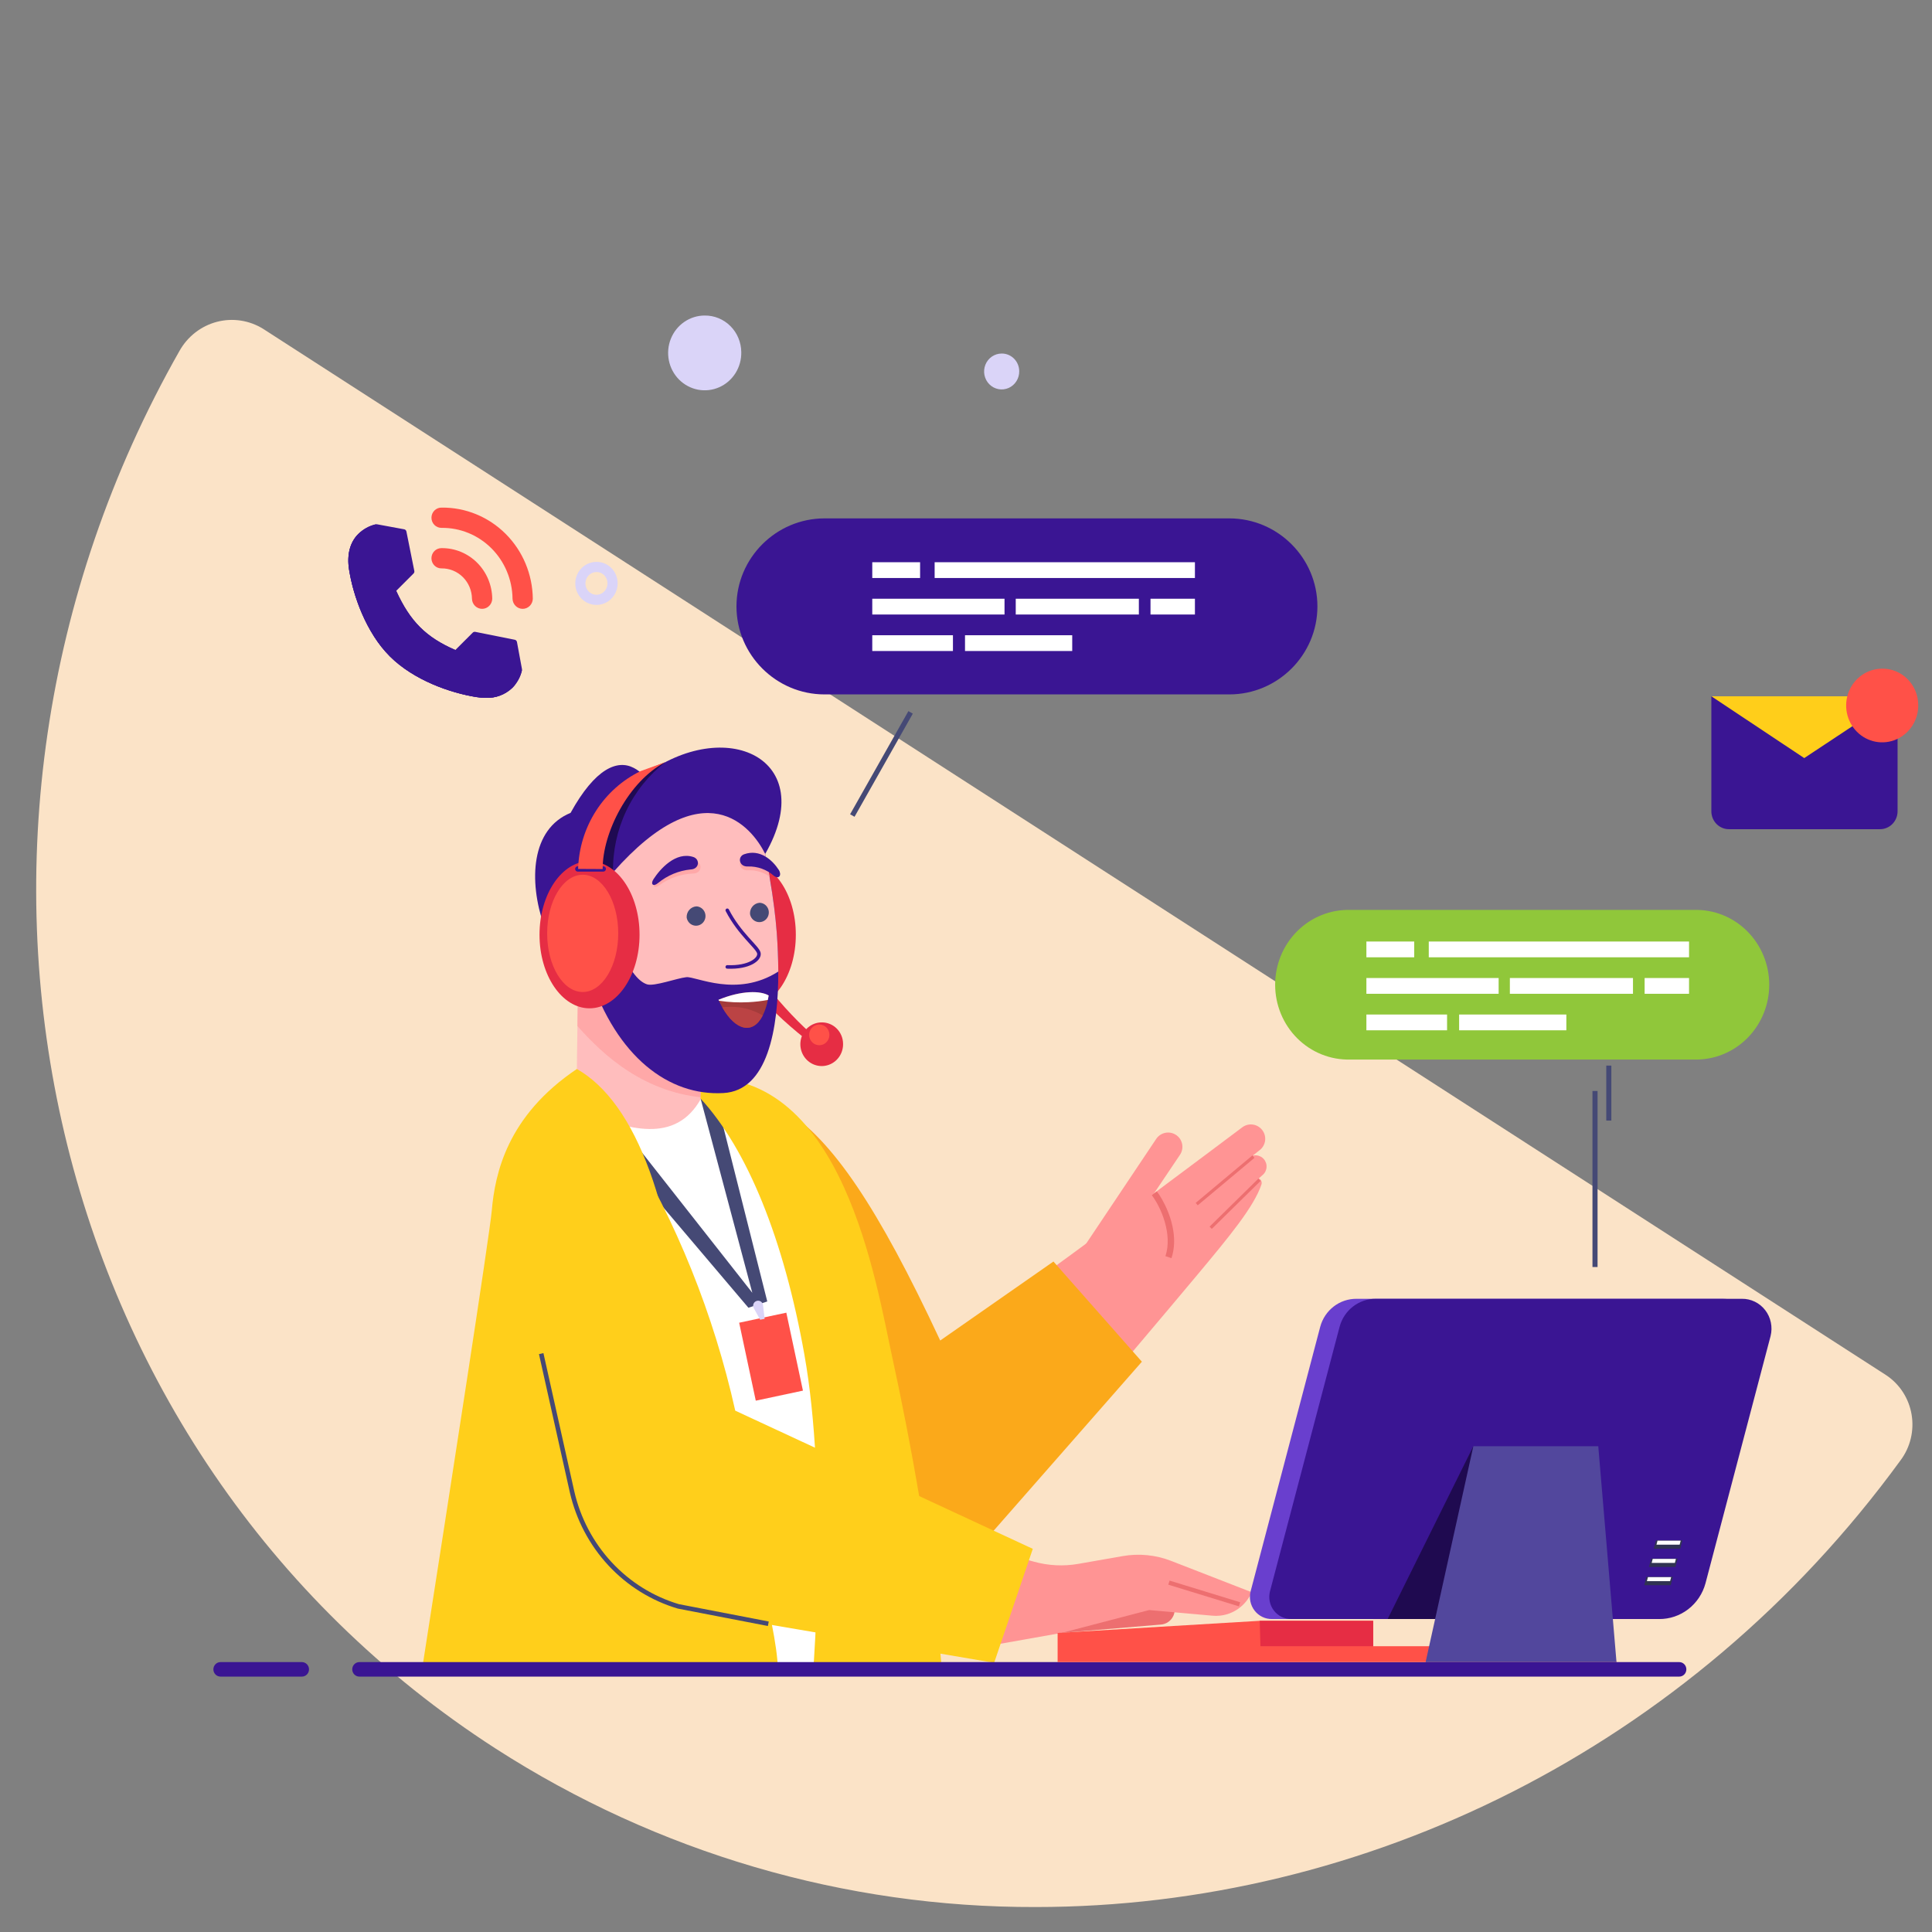 <svg width="380" height="380" viewBox="0 0 380 380" fill="none" xmlns="http://www.w3.org/2000/svg">
    <rect x="0" y="0" width="380" height="380" fill="#808080" stroke="none"/>
    <g clip-path="url(#clip0_1254_39885)">
        <path d="M97.505 343.935C7.264 285.76 -19.152 164.866 35.312 69.001C36.102 67.6 37.157 66.374 38.417 65.396C39.677 64.418 41.115 63.707 42.647 63.304C44.179 62.902 45.775 62.816 47.34 63.053C48.905 63.29 50.408 63.843 51.76 64.682L370.97 270.469C372.284 271.335 373.408 272.47 374.271 273.802C375.135 275.135 375.718 276.636 375.985 278.21C376.252 279.785 376.197 281.399 375.823 282.951C375.449 284.502 374.765 285.958 373.813 287.226C332.41 344.026 268.203 375.093 203.71 375.089C166.136 375.198 129.304 364.394 97.505 343.935Z"
              fill="#FBE3C7"/>
        <mask id="mask0_1254_39885" style="mask-type:luminance" maskUnits="userSpaceOnUse" x="0" y="0" width="380"
              height="380">
            <path d="M380 0H0V380H380V0Z" fill="white"/>
        </mask>
        <g mask="url(#mask0_1254_39885)">
            <path d="M244.347 221.722C237.493 226.866 217.552 241.811 206.499 249.816C208.282 262.036 217.709 271.829 217.709 271.829C217.709 271.829 229.36 258.107 235.578 250.653C241.795 243.198 246.626 237.38 248.115 232.96C248.184 232.73 248.168 232.483 248.07 232.264C247.972 232.046 247.798 231.872 247.583 231.776L248.363 231.092C248.589 230.898 248.772 230.658 248.901 230.387C249.031 230.117 249.105 229.822 249.117 229.521C249.13 229.22 249.081 228.92 248.974 228.64C248.867 228.359 248.704 228.104 248.496 227.891C248.226 227.617 247.891 227.419 247.525 227.315C247.158 227.211 246.771 227.204 246.401 227.296L247.786 226.196C248.337 225.766 248.705 225.137 248.817 224.437C248.929 223.738 248.775 223.022 248.387 222.435C248.172 222.111 247.895 221.836 247.573 221.624C247.252 221.412 246.891 221.269 246.514 221.202C246.137 221.136 245.751 221.148 245.378 221.237C245.005 221.327 244.654 221.492 244.346 221.723"
                  fill="#FF9494"/>
            <path d="M212.788 245.868L227.413 224.005C227.829 223.395 228.457 222.97 229.169 222.817C229.881 222.665 230.623 222.796 231.244 223.185C231.562 223.379 231.838 223.639 232.054 223.946C232.27 224.254 232.423 224.604 232.501 224.974C232.58 225.345 232.584 225.727 232.513 226.099C232.441 226.471 232.296 226.824 232.086 227.136L223.306 240.185C223.306 240.185 217.362 250.874 212.787 245.868"
                  fill="#FF9494"/>
            <path d="M230.932 244.416C230.91 245.453 230.736 246.48 230.413 247.464L229.227 247.069C230.662 242.753 228.344 237.429 226.546 235.086L227.538 234.325C228.685 235.813 231.046 240.011 230.932 244.416Z"
                  fill="#ED6F70"/>
            <path d="M235.178 236.59L246.337 227.256L246.737 227.735L235.579 237.069L235.178 236.59Z" fill="#ED6F70"/>
            <path d="M237.907 241.264L247.502 231.827L247.94 232.272L238.345 241.709L237.907 241.264Z" fill="#ED6F70"/>
            <path d="M154.486 218.356C163.724 224.293 172.626 237.306 184.928 263.663L207.199 248.125L224.594 267.831L195.706 300.764C193.51 303.238 190.446 304.721 187.182 304.89C183.919 305.06 180.723 303.9 178.294 301.666L169.613 293.626C169.613 293.626 157.605 224.902 154.485 218.357"
                  fill="#FBA91A"/>
            <path d="M145.708 186.26C147.554 190.362 155.414 200.4 161.908 205.249L161.634 206.755C161.634 206.755 146.87 196.509 144.272 187.562C141.674 178.614 145.708 186.264 145.708 186.264"
                  fill="#E62D44"/>
            <path d="M156.53 183.851C156.53 191.844 152.125 198.324 146.691 198.324C141.258 198.324 136.853 191.844 136.853 183.851C136.853 175.859 141.258 169.38 146.691 169.38C152.125 169.38 156.53 175.859 156.53 183.851Z"
                  fill="#E62D44"/>
            <path d="M161.122 229.761L113.008 242.972L113.563 202.747L113.579 201.811L113.777 186.912L113.807 186.395C113.831 185.93 113.885 185.468 113.971 185.011C114.555 181.88 116.264 179.087 118.762 177.18C121.26 175.273 124.366 174.391 127.468 174.708C130.571 175.025 133.444 176.517 135.524 178.891C137.604 181.266 138.738 184.35 138.704 187.536L138.605 190.616L138.032 208.572L137.826 214.626L139.318 215.592L161.122 229.761Z"
                  fill="#FFBDBD"/>
            <path d="M139.32 215.593L139.267 215.95C126.906 215.152 118.717 207.638 113.579 201.812L113.777 186.913L113.807 186.396C113.831 185.931 113.885 185.468 113.971 185.011L116.264 182.623L138.611 190.617L138.037 208.573L137.832 214.627L139.32 215.593Z"
                  fill="#FFA8A8"/>
            <path d="M138.768 214.257C134.299 224.819 125.19 222.646 116.503 219.363C116.838 223.493 118.565 288.133 126.299 328.579H173.308C171.424 272.435 158.765 236.546 138.765 214.256"
                  fill="white"/>
            <path d="M121.885 221.12L147.968 254.273L137.795 216.074L141.311 217.849L150.913 255.98L147.205 257.217L121.121 226.464L121.885 221.12Z"
                  fill="#454975"/>
            <path d="M144.958 282.322C144.639 277.66 135.155 273.599 134.825 268.753C132.701 237.423 125.2 216.942 113.463 210.256C99.725 219.485 97.362 230.861 96.726 238.106C96.336 242.661 88.629 292.389 82.977 328.579H153.031C152.665 317.898 146.288 300.731 144.958 282.322Z"
                  fill="#FFCF1B"/>
            <path d="M137.928 212.065L137.795 216.074C146.995 226.076 154.178 243.742 158.213 266.441C162.8 292.15 159.982 328.097 159.982 328.097C159.982 328.097 175.378 327.912 185.206 327.912C183.579 307.417 178.818 282.139 175.513 267.038C172.348 252.57 165.868 210.52 137.929 212.065"
                  fill="#FFCF1B"/>
            <path d="M107.005 182.092C109.903 190.443 112.97 192.283 116.029 191.981C121.308 207.873 131.559 215.602 142.288 214.99C150.989 214.513 153.098 202.435 153.079 191.096C153.06 188.475 152.947 185.872 152.776 183.479C152.342 178.264 151.582 173.082 150.504 167.965C161.289 149.146 142.65 140.595 126.624 152.585C126.071 151.945 125.402 151.42 124.655 151.039C121.448 149.354 117.078 151.085 112.224 159.883C104.444 163.053 103.938 173.255 107.005 182.093"
                  fill="#3A1593"/>
            <path d="M153.08 191.096L153.05 191.111C144.913 196.305 136.834 191.985 134.989 192.199C133.17 192.389 128.657 194.062 127.264 193.606C125.871 193.15 124.037 191.513 121.815 186.167C120.581 189.248 113.686 191.544 111.414 182.73C109.13 173.945 116.498 173.17 121.247 182.213C120.783 179.733 120.756 176.174 120.646 171.511C138.555 151.273 147.836 162.56 150.512 167.968C150.611 168.446 150.702 168.918 150.801 169.382C150.999 170.424 151.189 171.435 151.356 172.425C152.11 176.752 152.558 180.544 152.78 183.473C152.955 185.869 153.061 188.47 153.084 191.09"
                  fill="#FFBDBD"/>
            <path d="M151.352 172.424C150.11 171.531 148.609 171.094 147.093 171.184C145.335 171.275 145.023 169.259 146.356 168.781C147.091 168.516 147.877 168.433 148.649 168.537C149.422 168.642 150.159 168.931 150.801 169.382C150.999 170.424 151.189 171.435 151.356 172.425"
                  fill="#FFA8A8"/>
            <path d="M119.964 183.403C119.458 182.764 119.005 182.115 118.482 181.528C117.985 180.93 117.433 180.382 116.832 179.893C116.253 179.398 115.596 179.007 114.889 178.736C114.545 178.602 114.176 178.545 113.808 178.569C113.62 178.577 113.435 178.627 113.268 178.717C113.1 178.806 112.954 178.932 112.84 179.085C112.908 178.878 113.026 178.692 113.184 178.544C113.342 178.397 113.533 178.292 113.741 178.241C114.162 178.122 114.606 178.116 115.03 178.223C115.851 178.423 116.616 178.813 117.265 179.364C117.903 179.887 118.457 180.508 118.908 181.206C119.361 181.882 119.717 182.621 119.965 183.4"
                  fill="#F18B8B"/>
            <path d="M119.347 182.345C118.986 182.067 118.58 181.858 118.146 181.727C117.726 181.589 117.285 181.529 116.844 181.55C116.406 181.542 115.976 181.675 115.616 181.93C115.255 182.186 114.983 182.551 114.837 182.973C114.856 182.732 114.921 182.497 115.029 182.281C115.138 182.066 115.286 181.875 115.467 181.718C115.857 181.407 116.334 181.231 116.829 181.216C117.312 181.204 117.793 181.297 118.239 181.488C118.679 181.666 119.062 181.964 119.348 182.35"
                  fill="#F18B8B"/>
            <path d="M143.045 190.18C147.404 190.364 149.524 188.628 149.26 187.453C148.995 186.278 145.475 183.749 143.046 179.039"
                  stroke="#3A1593" stroke-width="0.7" stroke-miterlimit="10" stroke-linecap="round"/>
            <path d="M135.057 180.447C135.108 180.805 135.258 181.141 135.489 181.415C135.719 181.689 136.022 181.89 136.36 181.995C136.699 182.099 137.06 182.103 137.4 182.006C137.741 181.909 138.048 181.715 138.284 181.446C138.521 181.177 138.678 180.845 138.737 180.489C138.795 180.132 138.753 179.766 138.616 179.433C138.478 179.1 138.251 178.814 137.96 178.608C137.669 178.402 137.327 178.285 136.974 178.271C136.438 178.303 135.937 178.549 135.578 178.957C135.219 179.364 135.032 179.9 135.057 180.447Z"
                  fill="#454975"/>
            <path d="M147.519 179.778C147.576 180.135 147.732 180.468 147.968 180.737C148.204 181.007 148.511 181.202 148.851 181.3C149.192 181.398 149.553 181.395 149.891 181.291C150.23 181.187 150.533 180.986 150.765 180.713C150.996 180.439 151.146 180.104 151.198 179.746C151.25 179.388 151.201 179.023 151.057 178.693C150.913 178.362 150.68 178.081 150.385 177.881C150.09 177.681 149.745 177.572 149.392 177.565C148.857 177.608 148.361 177.865 148.011 178.279C147.66 178.693 147.483 179.232 147.519 179.778Z"
                  fill="#454975"/>
            <path d="M136.938 169.395C133.544 168.07 130.274 171.36 128.853 173.298C128.153 174.252 128.734 174.838 129.722 174.087C131.64 172.701 133.91 171.911 136.257 171.814C138.021 171.856 138.255 169.909 136.937 169.395"
                  fill="#FFA8A8"/>
            <path d="M136.363 168.557C132.897 167.437 129.83 170.916 128.526 172.934C127.885 173.93 128.499 174.479 129.441 173.671C131.273 172.172 133.492 171.248 135.829 171.013C137.592 170.949 137.712 168.991 136.362 168.556"
                  fill="#3A1593"/>
            <path d="M146.352 168.024C149.478 166.905 151.951 169.201 153.166 171.083C153.809 172.077 153.255 173.008 152.247 172.286C150.818 171.027 148.979 170.363 147.094 170.425C145.331 170.509 145.02 168.5 146.352 168.024Z"
                  fill="#3A1593"/>
            <path d="M151.19 195.803C151.144 196.108 151.091 196.396 151.026 196.678C150.828 197.739 150.49 198.767 150.021 199.735C148.096 203.538 144.686 202.769 142.06 198.123C141.832 197.72 141.611 197.286 141.398 196.83C141.367 196.769 141.344 196.709 141.316 196.647C145.902 194.746 149.665 194.86 151.195 195.803"
                  fill="#A43B3B"/>
            <path d="M208.779 321.175L228.352 319.531C228.868 319.491 229.363 319.312 229.79 319.013C230.216 318.715 230.558 318.307 230.782 317.831C230.977 317.398 231.067 316.923 231.043 316.447C231.019 315.971 230.882 315.508 230.645 315.098C230.407 314.688 230.076 314.343 229.679 314.093C229.282 313.843 228.832 313.695 228.367 313.662L208.355 311.884L208.779 321.175Z"
                  fill="#ED6F70"/>
            <path d="M246.191 313.172C245.639 314.437 244.769 315.53 243.669 316.339C242.57 317.149 241.28 317.646 239.931 317.78C239.444 317.828 238.954 317.83 238.467 317.787L226.019 316.676L208.776 321.179L195.091 323.602L189.783 323.755L193.866 304.544L196.783 305.324L203.329 307.155C206.188 307.954 209.183 308.103 212.103 307.591L220.77 306.072C223.994 305.5 227.308 305.825 230.366 307.014L246.191 313.172Z"
                  fill="#FF9494"/>
            <path d="M229.789 311.686L230.036 310.882L243.927 315.146L243.68 315.951L229.789 311.686Z" fill="#ED6F70"/>
            <path d="M123.092 223.927C113.592 241.02 125.668 315.166 125.668 315.166L195.536 327.051L203.138 304.637L144.614 277.458C140.379 258.523 133.107 240.435 123.092 223.927Z"
                  fill="#FFCF1B"/>
            <path d="M151.12 319.372L133.419 315.953C128.294 314.431 123.657 311.543 119.984 307.585C116.311 303.627 113.734 298.742 112.518 293.431L106.447 266.239"
                  stroke="#454975" stroke-width="0.898" stroke-miterlimit="10"/>
            <path d="M120.575 171.64C120.491 167.449 121.376 163.297 123.159 159.522C124.942 155.747 127.573 152.456 130.837 149.917L126.415 151.714C122.714 155.213 116.557 161.79 116.924 171.527L120.575 171.64Z"
                  fill="#1F0A52"/>
            <path d="M70.677 329.766H330.29C330.66 329.766 331.015 329.616 331.276 329.349C331.538 329.081 331.685 328.718 331.685 328.34C331.685 327.962 331.538 327.599 331.276 327.332C331.015 327.064 330.66 326.914 330.29 326.914H70.677C70.307 326.914 69.952 327.064 69.691 327.332C69.429 327.599 69.282 327.962 69.282 328.34C69.282 328.718 69.429 329.081 69.691 329.349C69.952 329.616 70.307 329.766 70.677 329.766Z"
                  fill="#3A1593"/>
            <path d="M43.365 329.766H59.382C59.752 329.766 60.107 329.616 60.369 329.349C60.631 329.081 60.778 328.718 60.778 328.34C60.778 327.962 60.631 327.599 60.369 327.332C60.107 327.064 59.752 326.914 59.382 326.914H43.365C42.995 326.914 42.64 327.064 42.378 327.332C42.117 327.599 41.969 327.962 41.969 328.34C41.969 328.718 42.117 329.081 42.378 329.349C42.64 329.616 42.995 329.766 43.365 329.766Z"
                  fill="#3A1593"/>
            <path d="M241.796 136.581H162.176C152.649 136.581 144.854 128.792 144.854 119.271C144.854 109.75 152.649 101.96 162.176 101.96H241.796C251.324 101.96 259.119 109.749 259.119 119.271C259.119 128.792 251.324 136.581 241.796 136.581Z"
                  fill="#3A1593"/>
            <path d="M333.241 208.399H265.551C263.631 208.446 261.722 208.1 259.935 207.381C258.148 206.663 256.519 205.586 255.145 204.215C253.771 202.844 252.679 201.206 251.934 199.397C251.189 197.588 250.805 195.645 250.805 193.683C250.805 191.72 251.189 189.777 251.934 187.969C252.679 186.16 253.771 184.522 255.145 183.151C256.519 181.779 258.148 180.703 259.935 179.984C261.722 179.266 263.631 178.92 265.551 178.967H333.241C335.161 178.92 337.07 179.266 338.858 179.984C340.645 180.703 342.273 181.779 343.647 183.151C345.021 184.522 346.113 186.16 346.858 187.969C347.604 189.777 347.988 191.72 347.988 193.683C347.988 195.645 347.604 197.588 346.858 199.397C346.113 201.206 345.021 202.844 343.647 204.215C342.273 205.586 340.645 206.663 338.858 207.381C337.07 208.1 335.161 208.446 333.241 208.399Z"
                  fill="#90C73A"/>
            <path d="M322.527 318.442H250.177C249.521 318.453 248.872 318.308 248.279 318.02C247.687 317.733 247.168 317.309 246.762 316.783C246.355 316.257 246.073 315.642 245.937 314.986C245.802 314.33 245.815 313.651 245.978 313.002L259.677 260.94C260.109 259.355 261.04 257.959 262.326 256.969C263.611 255.978 265.18 255.448 266.79 255.46H338.793C339.676 255.446 340.549 255.64 341.347 256.027C342.144 256.415 342.843 256.985 343.39 257.693C343.936 258.402 344.316 259.229 344.499 260.112C344.681 260.995 344.663 261.909 344.444 262.783L331.647 311.412C331.093 313.445 329.9 315.234 328.251 316.504C326.603 317.774 324.592 318.454 322.527 318.439"
                  fill="#693FCE"/>
            <path d="M348.251 262.783L335.449 311.413C334.897 313.447 333.705 315.238 332.056 316.509C330.408 317.78 328.396 318.46 326.331 318.444H253.98C253.324 318.455 252.675 318.311 252.082 318.024C251.49 317.736 250.97 317.312 250.564 316.786C250.158 316.259 249.877 315.644 249.742 314.988C249.607 314.332 249.622 313.653 249.786 313.004L263.486 260.942C263.915 259.356 264.845 257.959 266.13 256.968C267.415 255.977 268.984 255.446 270.594 255.459H342.595C343.478 255.444 344.353 255.638 345.151 256.025C345.949 256.412 346.648 256.982 347.195 257.691C347.743 258.4 348.122 259.228 348.305 260.111C348.488 260.994 348.469 261.908 348.25 262.783"
                  fill="#3A1593"/>
            <path d="M302.089 318.439H272.934L289.785 284.457L302.089 318.439Z" fill="#1F0A50"/>
            <path d="M313.719 214.581V249.206" stroke="#454975" stroke-miterlimit="10"/>
            <path d="M179.104 140.116L167.64 160.404" stroke="#454975" stroke-miterlimit="10"/>
            <path d="M332.214 185.184H281.021V188.288H332.214V185.184Z" fill="white"/>
            <path d="M278.158 185.184H268.752V188.288H278.158V185.184Z" fill="white"/>
            <path d="M321.187 192.363H296.972V195.466H321.187V192.363Z" fill="white"/>
            <path d="M332.213 192.363H323.477V195.466H332.213V192.363Z" fill="white"/>
            <path d="M294.764 192.363H268.752V195.466H294.764V192.363Z" fill="white"/>
            <path d="M308.081 199.544H286.992V202.647H308.081V199.544Z" fill="white"/>
            <path d="M284.62 199.544H268.752V202.647H284.62V199.544Z" fill="white"/>
            <path d="M235.026 110.583H183.832V113.687H235.026V110.583Z" fill="white"/>
            <path d="M180.97 110.583H171.564V113.687H180.97V110.583Z" fill="white"/>
            <path d="M223.999 117.763H199.785V120.867H223.999V117.763Z" fill="white"/>
            <path d="M235.026 117.763H226.29V120.867H235.026V117.763Z" fill="white"/>
            <path d="M197.576 117.763H171.564V120.867H197.576V117.763Z" fill="white"/>
            <path d="M210.893 124.942H189.805V128.046H210.893V124.942Z" fill="white"/>
            <path d="M187.432 124.942H171.564V128.046H187.432V124.942Z" fill="white"/>
            <path d="M317.944 326.916H208.021V321.176L247.772 318.792H270.086V323.788H316.791L317.944 326.916Z"
                  fill="#FF5148"/>
            <path d="M289.785 284.457H314.36L317.944 326.919H280.399L289.785 284.457Z" fill="#52479D"/>
            <path d="M270.087 318.797V323.793H247.915L247.772 318.797H270.087Z" fill="#E62D44"/>
            <path d="M330.481 304.619H325.268L325.702 302.967H330.914L330.481 304.619Z" fill="#303352"/>
            <path d="M330.367 303.818H325.806L326.014 303.024H330.575L330.367 303.818Z" fill="white"/>
            <path d="M329.543 308.207H324.329L324.762 306.555H329.98L329.543 308.207Z" fill="#303352"/>
            <path d="M329.427 307.406H324.861L325.069 306.611H329.631L329.427 307.406Z" fill="white"/>
            <path d="M328.603 311.795H323.39L323.822 310.143H329.036L328.603 311.795Z" fill="#303352"/>
            <path d="M328.486 310.994H323.925L324.133 310.2H328.694L328.486 310.994Z" fill="white"/>
            <path d="M125.791 183.851C125.791 191.844 121.387 198.324 115.953 198.324C110.519 198.324 106.115 191.844 106.115 183.851C106.115 175.859 110.519 169.38 115.953 169.38C121.387 169.38 125.791 175.859 125.791 183.851Z"
                  fill="#E62D44"/>
            <path d="M121.6 183.584C121.6 189.952 118.47 195.116 114.61 195.116C110.75 195.116 107.619 189.952 107.619 183.584C107.619 177.215 110.749 172.051 114.61 172.051C118.471 172.051 121.6 177.215 121.6 183.584Z"
                  fill="#FF5148"/>
            <path d="M118.671 171.434H113.63C113.495 171.434 113.365 171.379 113.269 171.281C113.173 171.183 113.12 171.05 113.12 170.912C113.12 170.774 113.173 170.641 113.269 170.543C113.365 170.446 113.495 170.391 113.63 170.391H118.671C118.807 170.391 118.936 170.446 119.032 170.543C119.128 170.641 119.182 170.774 119.182 170.912C119.182 171.05 119.128 171.183 119.032 171.281C118.936 171.379 118.807 171.434 118.671 171.434Z"
                  fill="#3A1593"/>
            <path d="M165.822 205.29C165.841 206.143 165.611 206.982 165.16 207.701C164.71 208.42 164.061 208.986 163.295 209.325C162.529 209.665 161.681 209.764 160.86 209.609C160.038 209.455 159.281 209.053 158.684 208.457C158.087 207.86 157.677 207.095 157.507 206.259C157.337 205.424 157.415 204.555 157.73 203.765C158.045 202.974 158.584 202.298 159.277 201.822C159.97 201.346 160.786 201.091 161.621 201.091C162.723 201.079 163.785 201.514 164.572 202.301C165.36 203.089 165.81 204.163 165.822 205.29Z"
                  fill="#E62D44"/>
            <path d="M163.13 203.503C163.139 203.907 163.03 204.304 162.817 204.644C162.604 204.985 162.297 205.253 161.934 205.413C161.571 205.574 161.17 205.621 160.781 205.548C160.392 205.475 160.034 205.285 159.751 205.002C159.468 204.72 159.274 204.358 159.194 203.962C159.114 203.566 159.15 203.155 159.3 202.781C159.449 202.407 159.704 202.087 160.032 201.861C160.36 201.636 160.747 201.515 161.142 201.516C161.4 201.512 161.657 201.561 161.896 201.66C162.136 201.758 162.355 201.903 162.539 202.088C162.724 202.272 162.871 202.492 162.973 202.735C163.074 202.978 163.128 203.239 163.13 203.503Z"
                  fill="#FF5148"/>
            <path d="M118.537 170.931C118.485 163.739 123.687 153.636 130.836 149.917L126.004 151.663C122.421 153.403 119.377 156.121 117.207 159.516C115.038 162.912 113.827 166.853 113.709 170.906L118.537 170.931Z"
                  fill="#FF5148"/>
            <path d="M151.19 195.803C151.144 196.108 151.091 196.396 151.026 196.678C149.761 196.91 148.482 197.058 147.197 197.119C145.26 197.223 143.316 197.127 141.398 196.83C141.367 196.769 141.344 196.709 141.316 196.647C145.902 194.746 149.665 194.86 151.195 195.803"
                  fill="white"/>
            <path d="M150.02 199.735C148.095 203.538 144.685 202.769 142.059 198.123C142.576 198.061 143.095 198.031 143.615 198.032C145.864 197.989 148.081 198.578 150.024 199.735"
                  fill="#BB4344"/>
            <path d="M145.384 260.162L154.66 258.188L157.928 273.52L148.652 275.495L145.384 260.162Z" fill="#FF5148"/>
            <path d="M148.799 255.882C148.935 255.835 149.08 255.819 149.224 255.836C149.367 255.853 149.505 255.902 149.627 255.98C149.75 256.058 149.854 256.162 149.932 256.286C150.011 256.41 150.061 256.55 150.08 256.696L150.392 259.404L149.513 259.571L148.254 257.282C148.186 257.156 148.146 257.016 148.137 256.873C148.128 256.729 148.15 256.586 148.202 256.452C148.254 256.318 148.335 256.198 148.438 256.101C148.541 256.003 148.664 255.93 148.799 255.886"
                  fill="#DAD4F8"/>
            <path d="M86.852 111.794C88.42 111.778 89.931 112.398 91.052 113.518C92.173 114.639 92.813 116.169 92.831 117.772C92.845 118.302 93.062 118.806 93.434 119.175C93.807 119.545 94.305 119.752 94.825 119.752C95.344 119.752 95.843 119.545 96.215 119.175C96.587 118.806 96.804 118.302 96.819 117.772C96.788 115.1 95.721 112.55 93.852 110.682C91.982 108.814 89.463 107.781 86.849 107.811C86.589 107.806 86.332 107.853 86.09 107.951C85.849 108.049 85.629 108.195 85.444 108.38C85.259 108.566 85.112 108.787 85.011 109.032C84.911 109.276 84.859 109.539 84.859 109.804C84.859 110.069 84.911 110.331 85.011 110.576C85.112 110.82 85.259 111.042 85.444 111.227C85.629 111.413 85.849 111.559 86.09 111.656C86.332 111.754 86.589 111.802 86.849 111.796"
                  fill="#FF5148"/>
            <path d="M86.852 103.825C90.512 103.783 94.039 105.229 96.656 107.844C99.274 110.46 100.767 114.031 100.809 117.772C100.824 118.302 101.04 118.806 101.413 119.175C101.785 119.545 102.284 119.752 102.803 119.752C103.322 119.752 103.821 119.545 104.193 119.175C104.566 118.806 104.782 118.302 104.797 117.772C104.744 112.962 102.823 108.37 99.458 105.007C96.093 101.644 91.558 99.785 86.852 99.839C86.593 99.833 86.335 99.881 86.094 99.978C85.853 100.076 85.633 100.222 85.448 100.408C85.262 100.593 85.115 100.815 85.014 101.059C84.914 101.304 84.862 101.566 84.862 101.831C84.862 102.096 84.914 102.359 85.014 102.603C85.115 102.848 85.262 103.069 85.448 103.255C85.633 103.44 85.853 103.586 86.094 103.684C86.335 103.782 86.593 103.829 86.852 103.824"
                  fill="#FF5148"/>
            <path d="M316.432 209.591V220.403" stroke="#454975" stroke-miterlimit="10"/>
            <path d="M145.8 69.25C145.833 70.711 145.438 72.149 144.667 73.38C143.896 74.611 142.784 75.579 141.472 76.161C140.16 76.743 138.709 76.912 137.302 76.647C135.896 76.382 134.599 75.695 133.576 74.673C132.554 73.651 131.852 72.341 131.562 70.91C131.271 69.48 131.404 67.992 131.944 66.639C132.484 65.285 133.406 64.127 134.593 63.312C135.78 62.497 137.177 62.061 138.607 62.061C140.494 62.04 142.311 62.785 143.66 64.133C145.009 65.481 145.779 67.322 145.8 69.25Z"
                  fill="#DAD4F8"/>
            <path d="M200.467 72.988C200.483 73.689 200.293 74.379 199.923 74.97C199.553 75.561 199.019 76.025 198.39 76.305C197.76 76.584 197.064 76.665 196.389 76.538C195.714 76.411 195.091 76.081 194.6 75.591C194.109 75.1 193.773 74.472 193.633 73.785C193.494 73.098 193.557 72.384 193.816 71.735C194.075 71.085 194.518 70.529 195.088 70.138C195.657 69.746 196.328 69.537 197.014 69.537C197.92 69.527 198.792 69.885 199.44 70.532C200.087 71.179 200.457 72.062 200.467 72.988Z"
                  fill="#DAD4F8"/>
            <path d="M120.48 114.676C120.494 115.319 120.32 115.952 119.981 116.494C119.642 117.036 119.153 117.462 118.576 117.718C117.999 117.974 117.36 118.049 116.741 117.932C116.122 117.816 115.551 117.513 115.101 117.064C114.651 116.614 114.342 116.038 114.214 115.408C114.086 114.779 114.145 114.124 114.382 113.529C114.62 112.933 115.026 112.423 115.548 112.065C116.07 111.706 116.685 111.514 117.314 111.514C118.144 111.505 118.944 111.832 119.538 112.425C120.131 113.018 120.47 113.828 120.48 114.676Z"
                  stroke="#DAD4F8" stroke-width="2" stroke-miterlimit="10"/>
        </g>
        <path d="M102.669 131.618L101.68 126.271C101.659 126.162 101.607 126.061 101.529 125.983C101.452 125.904 101.353 125.851 101.245 125.83L93.482 124.278C93.393 124.26 93.301 124.265 93.214 124.291C93.127 124.317 93.048 124.365 92.983 124.429L89.564 127.845C83.783 125.334 80.68 122.227 77.928 116.211L81.341 112.8C81.406 112.736 81.454 112.656 81.48 112.568C81.506 112.481 81.51 112.387 81.492 112.298L79.936 104.539C79.913 104.43 79.859 104.33 79.78 104.253C79.702 104.175 79.602 104.124 79.495 104.105L74.147 103.119C74.073 103.105 73.997 103.107 73.924 103.123C72.618 103.417 71.42 104.079 70.463 105.033C68.823 106.685 68.198 109.113 68.661 112.056C69.474 117.217 71.999 124.394 76.649 129.06L76.681 129.093L76.707 129.118L76.715 129.126C81.383 133.772 88.566 136.295 93.731 137.107C94.333 137.204 94.942 137.253 95.551 137.255C96.502 137.297 97.451 137.145 98.344 136.809C99.237 136.474 100.056 135.96 100.753 135.299C101.7 134.357 102.363 133.156 102.663 131.841C102.68 131.768 102.682 131.692 102.669 131.618Z"
              fill="#3A1593"/>
        <path d="M77.93 116.211L73.93 103.128C72.625 103.422 71.426 104.084 70.47 105.038C68.823 106.684 68.198 109.11 68.661 112.056C69.441 116.823 71.167 121.376 73.732 125.436C74.579 126.744 75.556 127.958 76.649 129.059L76.681 129.092L76.706 129.117L76.714 129.125C81.382 133.771 88.565 136.294 93.731 137.106C94.333 137.203 94.941 137.252 95.55 137.254C96.501 137.296 97.45 137.144 98.343 136.809C99.236 136.473 100.055 135.96 100.752 135.298C101.7 134.356 102.363 133.156 102.663 131.84L89.566 127.849C83.785 125.335 80.683 122.231 77.93 116.211Z"
              fill="#3A1593"/>
        <path d="M96.668 136.082C96.059 136.08 95.451 136.03 94.849 135.934C89.683 135.122 82.501 132.598 77.832 127.952L77.824 127.944L77.799 127.919L77.766 127.887C73.116 123.22 70.592 116.043 69.778 110.881C69.546 109.805 69.531 108.691 69.736 107.608C69.941 106.526 70.361 105.497 70.969 104.587C70.797 104.729 70.631 104.879 70.471 105.038C68.823 106.685 68.198 109.111 68.661 112.056C69.474 117.217 71.999 124.394 76.65 129.06L76.681 129.093L76.707 129.118L76.715 129.126C81.383 133.772 88.566 136.295 93.731 137.107C94.333 137.204 94.942 137.253 95.551 137.255C96.502 137.297 97.451 137.145 98.344 136.809C99.237 136.474 100.056 135.96 100.753 135.299C100.991 135.061 101.213 134.806 101.416 134.536C100.056 135.597 98.378 136.143 96.668 136.082Z"
              fill="#3A1593"/>
        <path d="M336.601 136.95H373.229V159.607C373.218 160.541 372.845 161.434 372.191 162.087C371.537 162.741 370.656 163.102 369.741 163.092H340.089C339.175 163.102 338.294 162.741 337.639 162.087C336.985 161.434 336.612 160.541 336.601 159.607V136.95Z"
              fill="#3A1593"/>
        <path d="M336.601 136.95H373.229L354.871 149.104L336.601 136.95Z" fill="#FFCE1A"/>
        <path d="M377.291 138.602C377.323 140.042 376.934 141.458 376.174 142.671C375.415 143.884 374.319 144.838 373.027 145.411C371.735 145.985 370.304 146.151 368.919 145.89C367.533 145.629 366.255 144.952 365.248 143.946C364.241 142.939 363.549 141.649 363.263 140.239C362.976 138.829 363.107 137.364 363.639 136.031C364.171 134.697 365.079 133.556 366.249 132.753C367.418 131.949 368.795 131.52 370.204 131.52C372.062 131.499 373.853 132.233 375.182 133.561C376.511 134.889 377.269 136.703 377.291 138.602Z"
              fill="#FF5148"/>
    </g>
    <defs>
        <clipPath id="clip0_1254_39885">
            <rect width="380" height="380" fill="white"/>
        </clipPath>
    </defs>
</svg>
